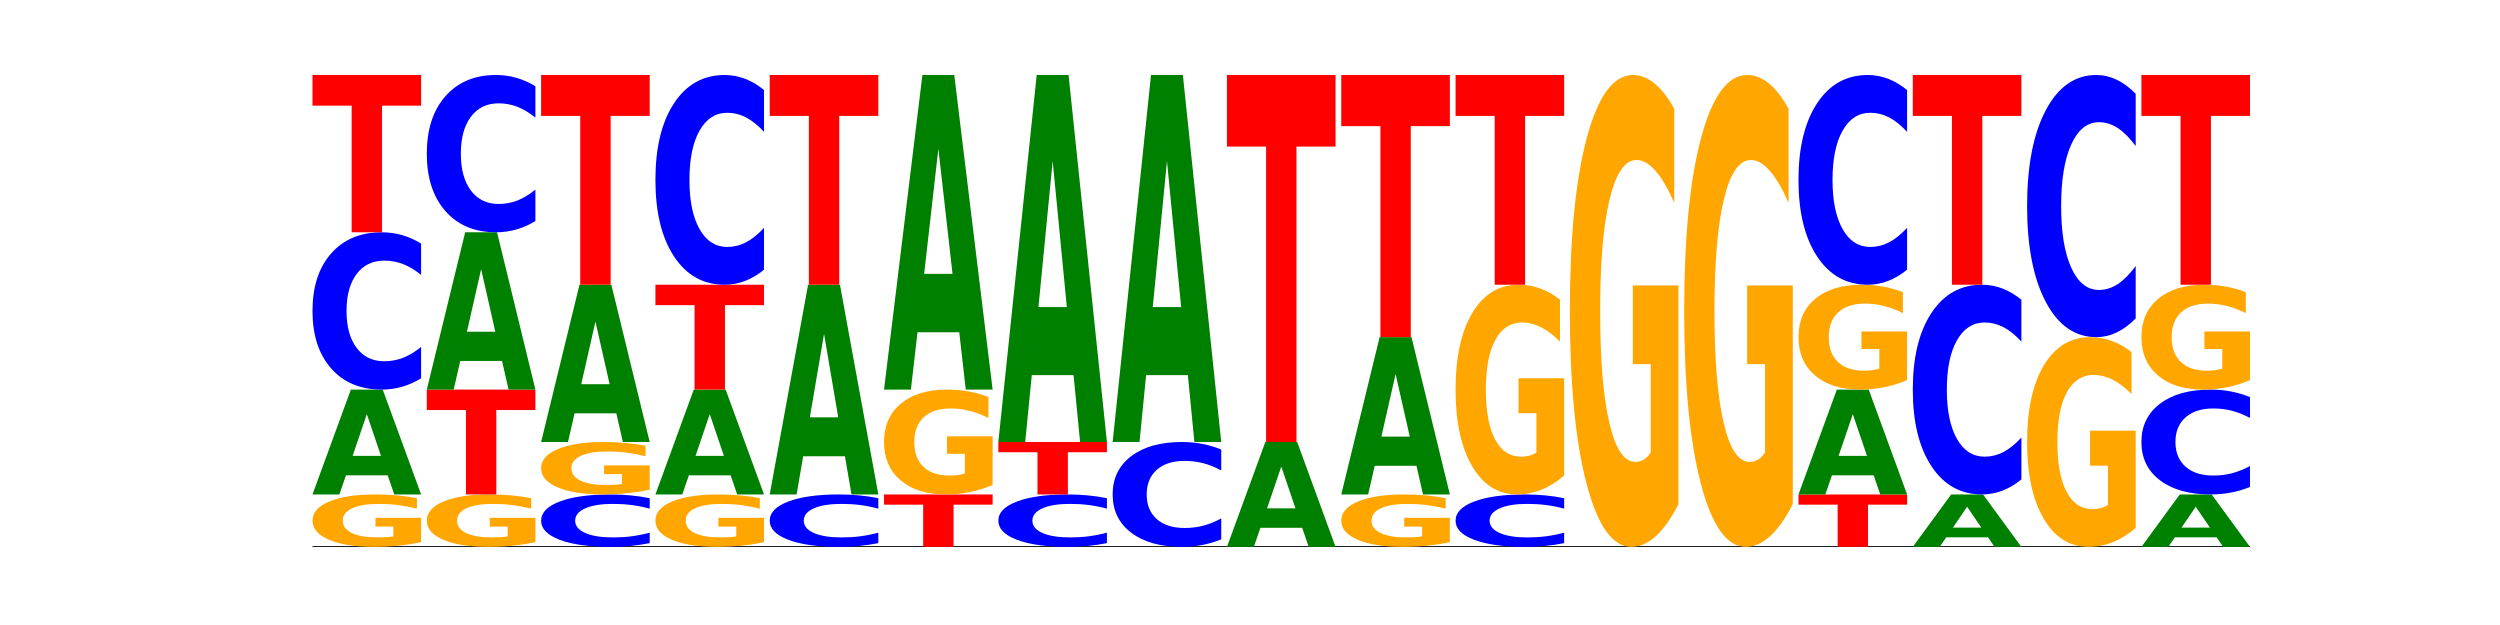 <?xml version="1.0" encoding="utf-8" standalone="no"?>
<!DOCTYPE svg PUBLIC "-//W3C//DTD SVG 1.1//EN"
  "http://www.w3.org/Graphics/SVG/1.1/DTD/svg11.dtd">
<!-- Created with matplotlib (https://matplotlib.org/) -->
<svg height="180pt" version="1.1" viewBox="0 0 720 180" width="720pt" xmlns="http://www.w3.org/2000/svg" xmlns:xlink="http://www.w3.org/1999/xlink">
 <defs>
  <style type="text/css">*{stroke-linecap:butt;stroke-linejoin:round;}</style>
 </defs>
 <g id="figure_1">
  <g id="patch_1">
   <path d="M 0 180 
L 720 180 
L 720 0 
L 0 0 
z
" style="fill:none;"/>
  </g>
  <g id="axes_1">
   <g id="line2d_1">
    <path clip-path="url(#pab5453af94)" d="M 90 157.5 
L 648 157.5 
" style="fill:none;stroke:#000000;stroke-linecap:square;stroke-width:0.5;"/>
   </g>
   <g id="patch_2">
    <path clip-path="url(#pab5453af94)" d="M 121.274 156.134 
Q 118.12 156.817 114.728 157.16 
Q 111.336 157.5 107.719 157.5 
Q 99.546 157.5 94.773 155.466 
Q 90 153.433 90 149.955 
Q 90 146.436 94.857 144.418 
Q 99.722 142.4 108.181 142.4 
Q 111.441 142.4 114.427 142.674 
Q 117.419 142.946 120.069 143.482 
L 120.069 146.492 
Q 117.335 145.803 114.63 145.463 
Q 111.924 145.12 109.205 145.12 
Q 104.172 145.12 101.446 146.374 
Q 98.719 147.625 98.719 149.955 
Q 98.719 152.263 101.348 153.523 
Q 103.976 154.78 108.812 154.78 
Q 110.13 154.78 111.258 154.708 
Q 112.387 154.633 113.284 154.478 
L 113.284 151.652 
L 108.132 151.652 
L 108.132 149.134 
L 121.274 149.134 
z
" style="fill:#ffa600;"/>
   </g>
   <g id="patch_3">
    <path clip-path="url(#pab5453af94)" d="M 111.664 136.899 
L 99.636 136.899 
L 97.737 142.4 
L 90 142.4 
L 101.049 112.2 
L 110.225 112.2 
L 121.274 142.4 
L 113.544 142.4 
z
M 101.554 131.293 
L 109.726 131.293 
L 105.647 119.281 
z
" style="fill:#008000;"/>
   </g>
   <g id="patch_4">
    <path clip-path="url(#pab5453af94)" d="M 121.274 108.953 
Q 118.658 110.562 115.829 111.377 
Q 113.001 112.2 109.92 112.2 
Q 100.732 112.2 95.366 106.099 
Q 90 99.998 90 89.564 
Q 90 79.093 95.366 73.001 
Q 100.732 66.9 109.92 66.9 
Q 113.001 66.9 115.829 67.723 
Q 118.658 68.538 121.274 70.147 
L 121.274 79.177 
Q 118.635 77.044 116.074 76.052 
Q 113.513 75.06 110.684 75.06 
Q 105.61 75.06 102.702 78.924 
Q 99.802 82.78 99.802 89.564 
Q 99.802 96.32 102.702 100.185 
Q 105.61 104.04 110.684 104.04 
Q 113.513 104.04 116.074 103.048 
Q 118.635 102.047 121.274 99.914 
z
" style="fill:#0000ff;"/>
   </g>
   <g id="patch_5">
    <path clip-path="url(#pab5453af94)" d="M 90 21.6 
L 121.274 21.6 
L 121.274 30.435 
L 110.023 30.435 
L 110.023 66.9 
L 101.273 66.9 
L 101.273 30.435 
L 90 30.435 
z
" style="fill:#ff0000;"/>
   </g>
   <g id="patch_6">
    <path clip-path="url(#pab5453af94)" d="M 154.195 156.134 
Q 151.041 156.817 147.648 157.16 
Q 144.256 157.5 140.639 157.5 
Q 132.467 157.5 127.694 155.466 
Q 122.92 153.433 122.92 149.955 
Q 122.92 146.436 127.778 144.418 
Q 132.642 142.4 141.102 142.4 
Q 144.361 142.4 147.347 142.674 
Q 150.34 142.946 152.989 143.482 
L 152.989 146.492 
Q 150.256 145.803 147.55 145.463 
Q 144.845 145.12 142.125 145.12 
Q 137.093 145.12 134.366 146.374 
Q 131.64 147.625 131.64 149.955 
Q 131.64 152.263 134.268 153.523 
Q 136.896 154.78 141.733 154.78 
Q 143.05 154.78 144.179 154.708 
Q 145.307 154.633 146.204 154.478 
L 146.204 151.652 
L 141.053 151.652 
L 141.053 149.134 
L 154.195 149.134 
z
" style="fill:#ffa600;"/>
   </g>
   <g id="patch_7">
    <path clip-path="url(#pab5453af94)" d="M 122.92 112.2 
L 154.195 112.2 
L 154.195 118.09 
L 142.943 118.09 
L 142.943 142.4 
L 134.194 142.4 
L 134.194 118.09 
L 122.92 118.09 
z
" style="fill:#ff0000;"/>
   </g>
   <g id="patch_8">
    <path clip-path="url(#pab5453af94)" d="M 144.584 103.948 
L 132.557 103.948 
L 130.657 112.2 
L 122.92 112.2 
L 133.97 66.9 
L 143.145 66.9 
L 154.195 112.2 
L 146.464 112.2 
z
M 134.475 95.54 
L 142.647 95.54 
L 138.567 77.521 
z
" style="fill:#008000;"/>
   </g>
   <g id="patch_9">
    <path clip-path="url(#pab5453af94)" d="M 154.195 63.653 
Q 151.579 65.262 148.75 66.077 
Q 145.921 66.9 142.84 66.9 
Q 133.652 66.9 128.286 60.799 
Q 122.92 54.698 122.92 44.264 
Q 122.92 33.793 128.286 27.701 
Q 133.652 21.6 142.84 21.6 
Q 145.921 21.6 148.75 22.423 
Q 151.579 23.238 154.195 24.847 
L 154.195 33.877 
Q 151.555 31.744 148.994 30.752 
Q 146.433 29.76 143.604 29.76 
Q 138.53 29.76 135.622 33.624 
Q 132.723 37.48 132.723 44.264 
Q 132.723 51.02 135.622 54.885 
Q 138.53 58.74 143.604 58.74 
Q 146.433 58.74 148.994 57.748 
Q 151.555 56.747 154.195 54.614 
z
" style="fill:#0000ff;"/>
   </g>
   <g id="patch_10">
    <path clip-path="url(#pab5453af94)" d="M 187.115 156.418 
Q 184.499 156.954 181.67 157.226 
Q 178.841 157.5 175.76 157.5 
Q 166.573 157.5 161.207 155.466 
Q 155.841 153.433 155.841 149.955 
Q 155.841 146.464 161.207 144.434 
Q 166.573 142.4 175.76 142.4 
Q 178.841 142.4 181.67 142.674 
Q 184.499 142.946 187.115 143.482 
L 187.115 146.492 
Q 184.475 145.781 181.914 145.451 
Q 179.354 145.12 176.525 145.12 
Q 171.45 145.12 168.543 146.408 
Q 165.643 147.693 165.643 149.955 
Q 165.643 152.207 168.543 153.495 
Q 171.45 154.78 176.525 154.78 
Q 179.354 154.78 181.914 154.449 
Q 184.475 154.116 187.115 153.405 
z
" style="fill:#0000ff;"/>
   </g>
   <g id="patch_11">
    <path clip-path="url(#pab5453af94)" d="M 187.115 141.034 
Q 183.961 141.717 180.569 142.06 
Q 177.176 142.4 173.56 142.4 
Q 165.387 142.4 160.614 140.366 
Q 155.841 138.333 155.841 134.855 
Q 155.841 131.336 160.698 129.318 
Q 165.562 127.3 174.022 127.3 
Q 177.281 127.3 180.267 127.574 
Q 183.26 127.846 185.909 128.382 
L 185.909 131.392 
Q 183.176 130.703 180.47 130.363 
Q 177.765 130.02 175.045 130.02 
Q 170.013 130.02 167.286 131.274 
Q 164.56 132.525 164.56 134.855 
Q 164.56 137.163 167.188 138.423 
Q 169.817 139.68 174.653 139.68 
Q 175.971 139.68 177.099 139.608 
Q 178.228 139.533 179.125 139.378 
L 179.125 136.552 
L 173.973 136.552 
L 173.973 134.034 
L 187.115 134.034 
z
" style="fill:#ffa600;"/>
   </g>
   <g id="patch_12">
    <path clip-path="url(#pab5453af94)" d="M 177.504 119.048 
L 165.477 119.048 
L 163.578 127.3 
L 155.841 127.3 
L 166.89 82 
L 176.066 82 
L 187.115 127.3 
L 179.384 127.3 
z
M 167.395 110.64 
L 175.567 110.64 
L 171.487 92.621 
z
" style="fill:#008000;"/>
   </g>
   <g id="patch_13">
    <path clip-path="url(#pab5453af94)" d="M 155.841 21.6 
L 187.115 21.6 
L 187.115 33.38 
L 175.864 33.38 
L 175.864 82 
L 167.114 82 
L 167.114 33.38 
L 155.841 33.38 
z
" style="fill:#ff0000;"/>
   </g>
   <g id="patch_14">
    <path clip-path="url(#pab5453af94)" d="M 220.035 156.134 
Q 216.881 156.817 213.489 157.16 
Q 210.097 157.5 206.48 157.5 
Q 198.307 157.5 193.534 155.466 
Q 188.761 153.433 188.761 149.955 
Q 188.761 146.436 193.618 144.418 
Q 198.483 142.4 206.943 142.4 
Q 210.202 142.4 213.188 142.674 
Q 216.18 142.946 218.83 143.482 
L 218.83 146.492 
Q 216.096 145.803 213.391 145.463 
Q 210.685 145.12 207.966 145.12 
Q 202.933 145.12 200.207 146.374 
Q 197.48 147.625 197.48 149.955 
Q 197.48 152.263 200.109 153.523 
Q 202.737 154.78 207.573 154.78 
Q 208.891 154.78 210.019 154.708 
Q 211.148 154.633 212.045 154.478 
L 212.045 151.652 
L 206.893 151.652 
L 206.893 149.134 
L 220.035 149.134 
z
" style="fill:#ffa600;"/>
   </g>
   <g id="patch_15">
    <path clip-path="url(#pab5453af94)" d="M 210.425 136.899 
L 198.397 136.899 
L 196.498 142.4 
L 188.761 142.4 
L 199.81 112.2 
L 208.986 112.2 
L 220.035 142.4 
L 212.305 142.4 
z
M 200.315 131.293 
L 208.487 131.293 
L 204.408 119.281 
z
" style="fill:#008000;"/>
   </g>
   <g id="patch_16">
    <path clip-path="url(#pab5453af94)" d="M 188.761 82 
L 220.035 82 
L 220.035 87.89 
L 208.784 87.89 
L 208.784 112.2 
L 200.034 112.2 
L 200.034 87.89 
L 188.761 87.89 
z
" style="fill:#ff0000;"/>
   </g>
   <g id="patch_17">
    <path clip-path="url(#pab5453af94)" d="M 220.035 77.671 
Q 217.419 79.817 214.591 80.902 
Q 211.762 82 208.681 82 
Q 199.493 82 194.127 73.865 
Q 188.761 65.73 188.761 51.819 
Q 188.761 37.857 194.127 29.735 
Q 199.493 21.6 208.681 21.6 
Q 211.762 21.6 214.591 22.698 
Q 217.419 23.783 220.035 25.929 
L 220.035 37.97 
Q 217.396 35.125 214.835 33.802 
Q 212.274 32.48 209.445 32.48 
Q 204.371 32.48 201.463 37.633 
Q 198.563 42.773 198.563 51.819 
Q 198.563 60.827 201.463 65.98 
Q 204.371 71.12 209.445 71.12 
Q 212.274 71.12 214.835 69.798 
Q 217.396 68.463 220.035 65.618 
z
" style="fill:#0000ff;"/>
   </g>
   <g id="patch_18">
    <path clip-path="url(#pab5453af94)" d="M 252.956 156.418 
Q 250.34 156.954 247.511 157.226 
Q 244.682 157.5 241.601 157.5 
Q 232.414 157.5 227.047 155.466 
Q 221.681 153.433 221.681 149.955 
Q 221.681 146.464 227.047 144.434 
Q 232.414 142.4 241.601 142.4 
Q 244.682 142.4 247.511 142.674 
Q 250.34 142.946 252.956 143.482 
L 252.956 146.492 
Q 250.316 145.781 247.755 145.451 
Q 245.194 145.12 242.366 145.12 
Q 237.291 145.12 234.383 146.408 
Q 231.484 147.693 231.484 149.955 
Q 231.484 152.207 234.383 153.495 
Q 237.291 154.78 242.366 154.78 
Q 245.194 154.78 247.755 154.449 
Q 250.316 154.116 252.956 153.405 
z
" style="fill:#0000ff;"/>
   </g>
   <g id="patch_19">
    <path clip-path="url(#pab5453af94)" d="M 243.345 131.397 
L 231.318 131.397 
L 229.418 142.4 
L 221.681 142.4 
L 232.731 82 
L 241.906 82 
L 252.956 142.4 
L 245.225 142.4 
z
M 233.236 120.187 
L 241.408 120.187 
L 237.328 96.162 
z
" style="fill:#008000;"/>
   </g>
   <g id="patch_20">
    <path clip-path="url(#pab5453af94)" d="M 221.681 21.6 
L 252.956 21.6 
L 252.956 33.38 
L 241.704 33.38 
L 241.704 82 
L 232.955 82 
L 232.955 33.38 
L 221.681 33.38 
z
" style="fill:#ff0000;"/>
   </g>
   <g id="patch_21">
    <path clip-path="url(#pab5453af94)" d="M 254.602 142.4 
L 285.876 142.4 
L 285.876 145.345 
L 274.625 145.345 
L 274.625 157.5 
L 265.875 157.5 
L 265.875 145.345 
L 254.602 145.345 
z
" style="fill:#ff0000;"/>
   </g>
   <g id="patch_22">
    <path clip-path="url(#pab5453af94)" d="M 285.876 139.668 
Q 282.722 141.034 279.33 141.72 
Q 275.937 142.4 272.321 142.4 
Q 264.148 142.4 259.375 138.333 
Q 254.602 134.265 254.602 127.309 
Q 254.602 120.272 259.459 116.236 
Q 264.323 112.2 272.783 112.2 
Q 276.042 112.2 279.028 112.749 
Q 282.021 113.292 284.671 114.365 
L 284.671 120.385 
Q 281.937 119.006 279.232 118.326 
Q 276.526 117.64 273.807 117.64 
Q 268.774 117.64 266.048 120.148 
Q 263.321 122.649 263.321 127.309 
Q 263.321 131.926 265.949 134.446 
Q 268.578 136.96 273.414 136.96 
Q 274.732 136.96 275.86 136.817 
Q 276.989 136.667 277.886 136.355 
L 277.886 130.703 
L 272.734 130.703 
L 272.734 125.669 
L 285.876 125.669 
z
" style="fill:#ffa600;"/>
   </g>
   <g id="patch_23">
    <path clip-path="url(#pab5453af94)" d="M 276.266 95.695 
L 264.238 95.695 
L 262.339 112.2 
L 254.602 112.2 
L 265.651 21.6 
L 274.827 21.6 
L 285.876 112.2 
L 278.145 112.2 
z
M 266.156 78.88 
L 274.328 78.88 
L 270.249 42.842 
z
" style="fill:#008000;"/>
   </g>
   <g id="patch_24">
    <path clip-path="url(#pab5453af94)" d="M 318.796 156.418 
Q 316.18 156.954 313.352 157.226 
Q 310.523 157.5 307.442 157.5 
Q 298.254 157.5 292.888 155.466 
Q 287.522 153.433 287.522 149.955 
Q 287.522 146.464 292.888 144.434 
Q 298.254 142.4 307.442 142.4 
Q 310.523 142.4 313.352 142.674 
Q 316.18 142.946 318.796 143.482 
L 318.796 146.492 
Q 316.157 145.781 313.596 145.451 
Q 311.035 145.12 308.206 145.12 
Q 303.132 145.12 300.224 146.408 
Q 297.324 147.693 297.324 149.955 
Q 297.324 152.207 300.224 153.495 
Q 303.132 154.78 308.206 154.78 
Q 311.035 154.78 313.596 154.449 
Q 316.157 154.116 318.796 153.405 
z
" style="fill:#0000ff;"/>
   </g>
   <g id="patch_25">
    <path clip-path="url(#pab5453af94)" d="M 287.522 127.3 
L 318.796 127.3 
L 318.796 130.245 
L 307.545 130.245 
L 307.545 142.4 
L 298.795 142.4 
L 298.795 130.245 
L 287.522 130.245 
z
" style="fill:#ff0000;"/>
   </g>
   <g id="patch_26">
    <path clip-path="url(#pab5453af94)" d="M 309.186 108.045 
L 297.158 108.045 
L 295.259 127.3 
L 287.522 127.3 
L 298.571 21.6 
L 307.747 21.6 
L 318.796 127.3 
L 311.066 127.3 
z
M 299.077 88.427 
L 307.248 88.427 
L 303.169 46.383 
z
" style="fill:#008000;"/>
   </g>
   <g id="patch_27">
    <path clip-path="url(#pab5453af94)" d="M 351.717 155.335 
Q 349.101 156.408 346.272 156.951 
Q 343.443 157.5 340.362 157.5 
Q 331.175 157.5 325.809 153.433 
Q 320.442 149.365 320.442 142.409 
Q 320.442 135.429 325.809 131.367 
Q 331.175 127.3 340.362 127.3 
Q 343.443 127.3 346.272 127.849 
Q 349.101 128.392 351.717 129.465 
L 351.717 135.485 
Q 349.077 134.062 346.516 133.401 
Q 343.955 132.74 341.127 132.74 
Q 336.052 132.74 333.144 135.316 
Q 330.245 137.887 330.245 142.409 
Q 330.245 146.913 333.144 149.49 
Q 336.052 152.06 341.127 152.06 
Q 343.955 152.06 346.516 151.399 
Q 349.077 150.731 351.717 149.309 
z
" style="fill:#0000ff;"/>
   </g>
   <g id="patch_28">
    <path clip-path="url(#pab5453af94)" d="M 342.106 108.045 
L 330.079 108.045 
L 328.18 127.3 
L 320.442 127.3 
L 331.492 21.6 
L 340.668 21.6 
L 351.717 127.3 
L 343.986 127.3 
z
M 331.997 88.427 
L 340.169 88.427 
L 336.089 46.383 
z
" style="fill:#008000;"/>
   </g>
   <g id="patch_29">
    <path clip-path="url(#pab5453af94)" d="M 375.027 151.999 
L 362.999 151.999 
L 361.1 157.5 
L 353.363 157.5 
L 364.412 127.3 
L 373.588 127.3 
L 384.637 157.5 
L 376.907 157.5 
z
M 364.917 146.393 
L 373.089 146.393 
L 369.01 134.381 
z
" style="fill:#008000;"/>
   </g>
   <g id="patch_30">
    <path clip-path="url(#pab5453af94)" d="M 353.363 21.6 
L 384.637 21.6 
L 384.637 42.214 
L 373.386 42.214 
L 373.386 127.3 
L 364.636 127.3 
L 364.636 42.214 
L 353.363 42.214 
z
" style="fill:#ff0000;"/>
   </g>
   <g id="patch_31">
    <path clip-path="url(#pab5453af94)" d="M 417.558 156.134 
Q 414.403 156.817 411.011 157.16 
Q 407.619 157.5 404.002 157.5 
Q 395.829 157.5 391.056 155.466 
Q 386.283 153.433 386.283 149.955 
Q 386.283 146.436 391.14 144.418 
Q 396.005 142.4 404.465 142.4 
Q 407.724 142.4 410.71 142.674 
Q 413.703 142.946 416.352 143.482 
L 416.352 146.492 
Q 413.618 145.803 410.913 145.463 
Q 408.207 145.12 405.488 145.12 
Q 400.455 145.12 397.729 146.374 
Q 395.002 147.625 395.002 149.955 
Q 395.002 152.263 397.631 153.523 
Q 400.259 154.78 405.095 154.78 
Q 406.413 154.78 407.542 154.708 
Q 408.67 154.633 409.567 154.478 
L 409.567 151.652 
L 404.416 151.652 
L 404.416 149.134 
L 417.558 149.134 
z
" style="fill:#ffa600;"/>
   </g>
   <g id="patch_32">
    <path clip-path="url(#pab5453af94)" d="M 407.947 134.148 
L 395.919 134.148 
L 394.02 142.4 
L 386.283 142.4 
L 397.332 97.1 
L 406.508 97.1 
L 417.558 142.4 
L 409.827 142.4 
z
M 397.838 125.74 
L 406.009 125.74 
L 401.93 107.721 
z
" style="fill:#008000;"/>
   </g>
   <g id="patch_33">
    <path clip-path="url(#pab5453af94)" d="M 386.283 21.6 
L 417.558 21.6 
L 417.558 36.325 
L 406.306 36.325 
L 406.306 97.1 
L 397.556 97.1 
L 397.556 36.325 
L 386.283 36.325 
z
" style="fill:#ff0000;"/>
   </g>
   <g id="patch_34">
    <path clip-path="url(#pab5453af94)" d="M 450.478 156.418 
Q 447.862 156.954 445.033 157.226 
Q 442.204 157.5 439.123 157.5 
Q 429.936 157.5 424.57 155.466 
Q 419.204 153.433 419.204 149.955 
Q 419.204 146.464 424.57 144.434 
Q 429.936 142.4 439.123 142.4 
Q 442.204 142.4 445.033 142.674 
Q 447.862 142.946 450.478 143.482 
L 450.478 146.492 
Q 447.838 145.781 445.277 145.451 
Q 442.716 145.12 439.888 145.12 
Q 434.813 145.12 431.906 146.408 
Q 429.006 147.693 429.006 149.955 
Q 429.006 152.207 431.906 153.495 
Q 434.813 154.78 439.888 154.78 
Q 442.716 154.78 445.277 154.449 
Q 447.838 154.116 450.478 153.405 
z
" style="fill:#0000ff;"/>
   </g>
   <g id="patch_35">
    <path clip-path="url(#pab5453af94)" d="M 450.478 136.935 
Q 447.324 139.668 443.931 141.04 
Q 440.539 142.4 436.922 142.4 
Q 428.75 142.4 423.977 134.265 
Q 419.204 126.13 419.204 112.219 
Q 419.204 98.145 424.061 90.072 
Q 428.925 82 437.385 82 
Q 440.644 82 443.63 83.098 
Q 446.623 84.183 449.272 86.329 
L 449.272 98.37 
Q 446.539 95.612 443.833 94.252 
Q 441.128 92.88 438.408 92.88 
Q 433.376 92.88 430.649 97.895 
Q 427.923 102.899 427.923 112.219 
Q 427.923 121.452 430.551 126.492 
Q 433.18 131.52 438.016 131.52 
Q 439.334 131.52 440.462 131.233 
Q 441.59 130.934 442.488 130.31 
L 442.488 119.006 
L 437.336 119.006 
L 437.336 108.937 
L 450.478 108.937 
z
" style="fill:#ffa600;"/>
   </g>
   <g id="patch_36">
    <path clip-path="url(#pab5453af94)" d="M 419.204 21.6 
L 450.478 21.6 
L 450.478 33.38 
L 439.226 33.38 
L 439.226 82 
L 430.477 82 
L 430.477 33.38 
L 419.204 33.38 
z
" style="fill:#ff0000;"/>
   </g>
   <g id="patch_37">
    <path clip-path="url(#pab5453af94)" d="M 483.398 145.204 
Q 480.244 151.352 476.852 154.44 
Q 473.459 157.5 469.843 157.5 
Q 461.67 157.5 456.897 139.197 
Q 452.124 120.893 452.124 89.592 
Q 452.124 57.926 456.981 39.763 
Q 461.845 21.6 470.305 21.6 
Q 473.565 21.6 476.55 24.07 
Q 479.543 26.513 482.193 31.341 
L 482.193 58.431 
Q 479.459 52.227 476.754 49.167 
Q 474.048 46.079 471.329 46.079 
Q 466.296 46.079 463.57 57.365 
Q 460.843 68.622 460.843 89.592 
Q 460.843 110.366 463.472 121.707 
Q 466.1 133.021 470.936 133.021 
Q 472.254 133.021 473.382 132.375 
Q 474.511 131.701 475.408 130.298 
L 475.408 104.864 
L 470.256 104.864 
L 470.256 82.209 
L 483.398 82.209 
z
" style="fill:#ffa600;"/>
   </g>
   <g id="patch_38">
    <path clip-path="url(#pab5453af94)" d="M 516.319 145.204 
Q 513.165 151.352 509.772 154.44 
Q 506.38 157.5 502.763 157.5 
Q 494.591 157.5 489.817 139.197 
Q 485.044 120.893 485.044 89.592 
Q 485.044 57.926 489.902 39.763 
Q 494.766 21.6 503.226 21.6 
Q 506.485 21.6 509.471 24.07 
Q 512.464 26.513 515.113 31.341 
L 515.113 58.431 
Q 512.38 52.227 509.674 49.167 
Q 506.969 46.079 504.249 46.079 
Q 499.217 46.079 496.49 57.365 
Q 493.763 68.622 493.763 89.592 
Q 493.763 110.366 496.392 121.707 
Q 499.02 133.021 503.857 133.021 
Q 505.174 133.021 506.303 132.375 
Q 507.431 131.701 508.328 130.298 
L 508.328 104.864 
L 503.177 104.864 
L 503.177 82.209 
L 516.319 82.209 
z
" style="fill:#ffa600;"/>
   </g>
   <g id="patch_39">
    <path clip-path="url(#pab5453af94)" d="M 517.965 142.4 
L 549.239 142.4 
L 549.239 145.345 
L 537.987 145.345 
L 537.987 157.5 
L 529.238 157.5 
L 529.238 145.345 
L 517.965 145.345 
z
" style="fill:#ff0000;"/>
   </g>
   <g id="patch_40">
    <path clip-path="url(#pab5453af94)" d="M 539.628 136.899 
L 527.601 136.899 
L 525.702 142.4 
L 517.965 142.4 
L 529.014 112.2 
L 538.19 112.2 
L 549.239 142.4 
L 541.508 142.4 
z
M 529.519 131.293 
L 537.691 131.293 
L 533.611 119.281 
z
" style="fill:#008000;"/>
   </g>
   <g id="patch_41">
    <path clip-path="url(#pab5453af94)" d="M 549.239 109.468 
Q 546.085 110.834 542.692 111.52 
Q 539.3 112.2 535.683 112.2 
Q 527.511 112.2 522.738 108.133 
Q 517.965 104.065 517.965 97.109 
Q 517.965 90.072 522.822 86.036 
Q 527.686 82 536.146 82 
Q 539.405 82 542.391 82.549 
Q 545.384 83.092 548.033 84.165 
L 548.033 90.185 
Q 545.3 88.806 542.594 88.126 
Q 539.889 87.44 537.169 87.44 
Q 532.137 87.44 529.41 89.948 
Q 526.684 92.449 526.684 97.109 
Q 526.684 101.726 529.312 104.246 
Q 531.941 106.76 536.777 106.76 
Q 538.095 106.76 539.223 106.617 
Q 540.351 106.467 541.249 106.155 
L 541.249 100.503 
L 536.097 100.503 
L 536.097 95.469 
L 549.239 95.469 
z
" style="fill:#ffa600;"/>
   </g>
   <g id="patch_42">
    <path clip-path="url(#pab5453af94)" d="M 549.239 77.671 
Q 546.623 79.817 543.794 80.902 
Q 540.965 82 537.884 82 
Q 528.697 82 523.331 73.865 
Q 517.965 65.73 517.965 51.819 
Q 517.965 37.857 523.331 29.735 
Q 528.697 21.6 537.884 21.6 
Q 540.965 21.6 543.794 22.698 
Q 546.623 23.783 549.239 25.929 
L 549.239 37.97 
Q 546.599 35.125 544.038 33.802 
Q 541.477 32.48 538.649 32.48 
Q 533.574 32.48 530.667 37.633 
Q 527.767 42.773 527.767 51.819 
Q 527.767 60.827 530.667 65.98 
Q 533.574 71.12 538.649 71.12 
Q 541.477 71.12 544.038 69.798 
Q 546.599 68.463 549.239 65.618 
z
" style="fill:#0000ff;"/>
   </g>
   <g id="patch_43">
    <path clip-path="url(#pab5453af94)" d="M 572.549 154.749 
L 560.521 154.749 
L 558.622 157.5 
L 550.885 157.5 
L 561.934 142.4 
L 571.11 142.4 
L 582.159 157.5 
L 574.429 157.5 
z
M 562.439 151.947 
L 570.611 151.947 
L 566.532 145.94 
z
" style="fill:#008000;"/>
   </g>
   <g id="patch_44">
    <path clip-path="url(#pab5453af94)" d="M 582.159 138.071 
Q 579.543 140.217 576.714 141.302 
Q 573.886 142.4 570.805 142.4 
Q 561.617 142.4 556.251 134.265 
Q 550.885 126.13 550.885 112.219 
Q 550.885 98.257 556.251 90.135 
Q 561.617 82 570.805 82 
Q 573.886 82 576.714 83.098 
Q 579.543 84.183 582.159 86.329 
L 582.159 98.37 
Q 579.52 95.525 576.959 94.202 
Q 574.398 92.88 571.569 92.88 
Q 566.495 92.88 563.587 98.033 
Q 560.687 103.173 560.687 112.219 
Q 560.687 121.227 563.587 126.38 
Q 566.495 131.52 571.569 131.52 
Q 574.398 131.52 576.959 130.198 
Q 579.52 128.863 582.159 126.018 
z
" style="fill:#0000ff;"/>
   </g>
   <g id="patch_45">
    <path clip-path="url(#pab5453af94)" d="M 550.885 21.6 
L 582.159 21.6 
L 582.159 33.38 
L 570.908 33.38 
L 570.908 82 
L 562.158 82 
L 562.158 33.38 
L 550.885 33.38 
z
" style="fill:#ff0000;"/>
   </g>
   <g id="patch_46">
    <path clip-path="url(#pab5453af94)" d="M 615.08 152.035 
Q 611.926 154.768 608.533 156.14 
Q 605.141 157.5 601.524 157.5 
Q 593.352 157.5 588.578 149.365 
Q 583.805 141.23 583.805 127.319 
Q 583.805 113.245 588.663 105.172 
Q 593.527 97.1 601.987 97.1 
Q 605.246 97.1 608.232 98.198 
Q 611.225 99.283 613.874 101.429 
L 613.874 113.47 
Q 611.141 110.712 608.435 109.352 
Q 605.73 107.98 603.01 107.98 
Q 597.978 107.98 595.251 112.995 
Q 592.525 117.999 592.525 127.319 
Q 592.525 136.552 595.153 141.592 
Q 597.781 146.62 602.618 146.62 
Q 603.935 146.62 605.064 146.333 
Q 606.192 146.034 607.089 145.41 
L 607.089 134.106 
L 601.938 134.106 
L 601.938 124.037 
L 615.08 124.037 
z
" style="fill:#ffa600;"/>
   </g>
   <g id="patch_47">
    <path clip-path="url(#pab5453af94)" d="M 615.08 91.688 
Q 612.464 94.371 609.635 95.728 
Q 606.806 97.1 603.725 97.1 
Q 594.537 97.1 589.171 86.931 
Q 583.805 76.763 583.805 59.373 
Q 583.805 41.922 589.171 31.769 
Q 594.537 21.6 603.725 21.6 
Q 606.806 21.6 609.635 22.972 
Q 612.464 24.329 615.08 27.012 
L 615.08 42.062 
Q 612.44 38.506 609.879 36.853 
Q 607.318 35.2 604.489 35.2 
Q 599.415 35.2 596.507 41.641 
Q 593.608 48.066 593.608 59.373 
Q 593.608 70.634 596.507 77.075 
Q 599.415 83.5 604.489 83.5 
Q 607.318 83.5 609.879 81.847 
Q 612.44 80.178 615.08 76.623 
z
" style="fill:#0000ff;"/>
   </g>
   <g id="patch_48">
    <path clip-path="url(#pab5453af94)" d="M 638.389 154.749 
L 626.362 154.749 
L 624.463 157.5 
L 616.726 157.5 
L 627.775 142.4 
L 636.951 142.4 
L 648 157.5 
L 640.269 157.5 
z
M 628.28 151.947 
L 636.452 151.947 
L 632.372 145.94 
z
" style="fill:#008000;"/>
   </g>
   <g id="patch_49">
    <path clip-path="url(#pab5453af94)" d="M 648 140.235 
Q 645.384 141.308 642.555 141.851 
Q 639.726 142.4 636.645 142.4 
Q 627.458 142.4 622.092 138.333 
Q 616.726 134.265 616.726 127.309 
Q 616.726 120.329 622.092 116.267 
Q 627.458 112.2 636.645 112.2 
Q 639.726 112.2 642.555 112.749 
Q 645.384 113.292 648 114.365 
L 648 120.385 
Q 645.36 118.962 642.799 118.301 
Q 640.239 117.64 637.41 117.64 
Q 632.335 117.64 629.428 120.216 
Q 626.528 122.787 626.528 127.309 
Q 626.528 131.813 629.428 134.39 
Q 632.335 136.96 637.41 136.96 
Q 640.239 136.96 642.799 136.299 
Q 645.36 135.631 648 134.209 
z
" style="fill:#0000ff;"/>
   </g>
   <g id="patch_50">
    <path clip-path="url(#pab5453af94)" d="M 648 109.468 
Q 644.846 110.834 641.454 111.52 
Q 638.061 112.2 634.445 112.2 
Q 626.272 112.2 621.499 108.133 
Q 616.726 104.065 616.726 97.109 
Q 616.726 90.072 621.583 86.036 
Q 626.447 82 634.907 82 
Q 638.166 82 641.152 82.549 
Q 644.145 83.092 646.794 84.165 
L 646.794 90.185 
Q 644.061 88.806 641.355 88.126 
Q 638.65 87.44 635.93 87.44 
Q 630.898 87.44 628.171 89.948 
Q 625.445 92.449 625.445 97.109 
Q 625.445 101.726 628.073 104.246 
Q 630.702 106.76 635.538 106.76 
Q 636.856 106.76 637.984 106.617 
Q 639.113 106.467 640.01 106.155 
L 640.01 100.503 
L 634.858 100.503 
L 634.858 95.469 
L 648 95.469 
z
" style="fill:#ffa600;"/>
   </g>
   <g id="patch_51">
    <path clip-path="url(#pab5453af94)" d="M 616.726 21.6 
L 648 21.6 
L 648 33.38 
L 636.749 33.38 
L 636.749 82 
L 627.999 82 
L 627.999 33.38 
L 616.726 33.38 
z
" style="fill:#ff0000;"/>
   </g>
  </g>
 </g>
 <defs>
  <clipPath id="pab5453af94">
   <rect height="135.9" width="558" x="90" y="21.6"/>
  </clipPath>
 </defs>
</svg>
